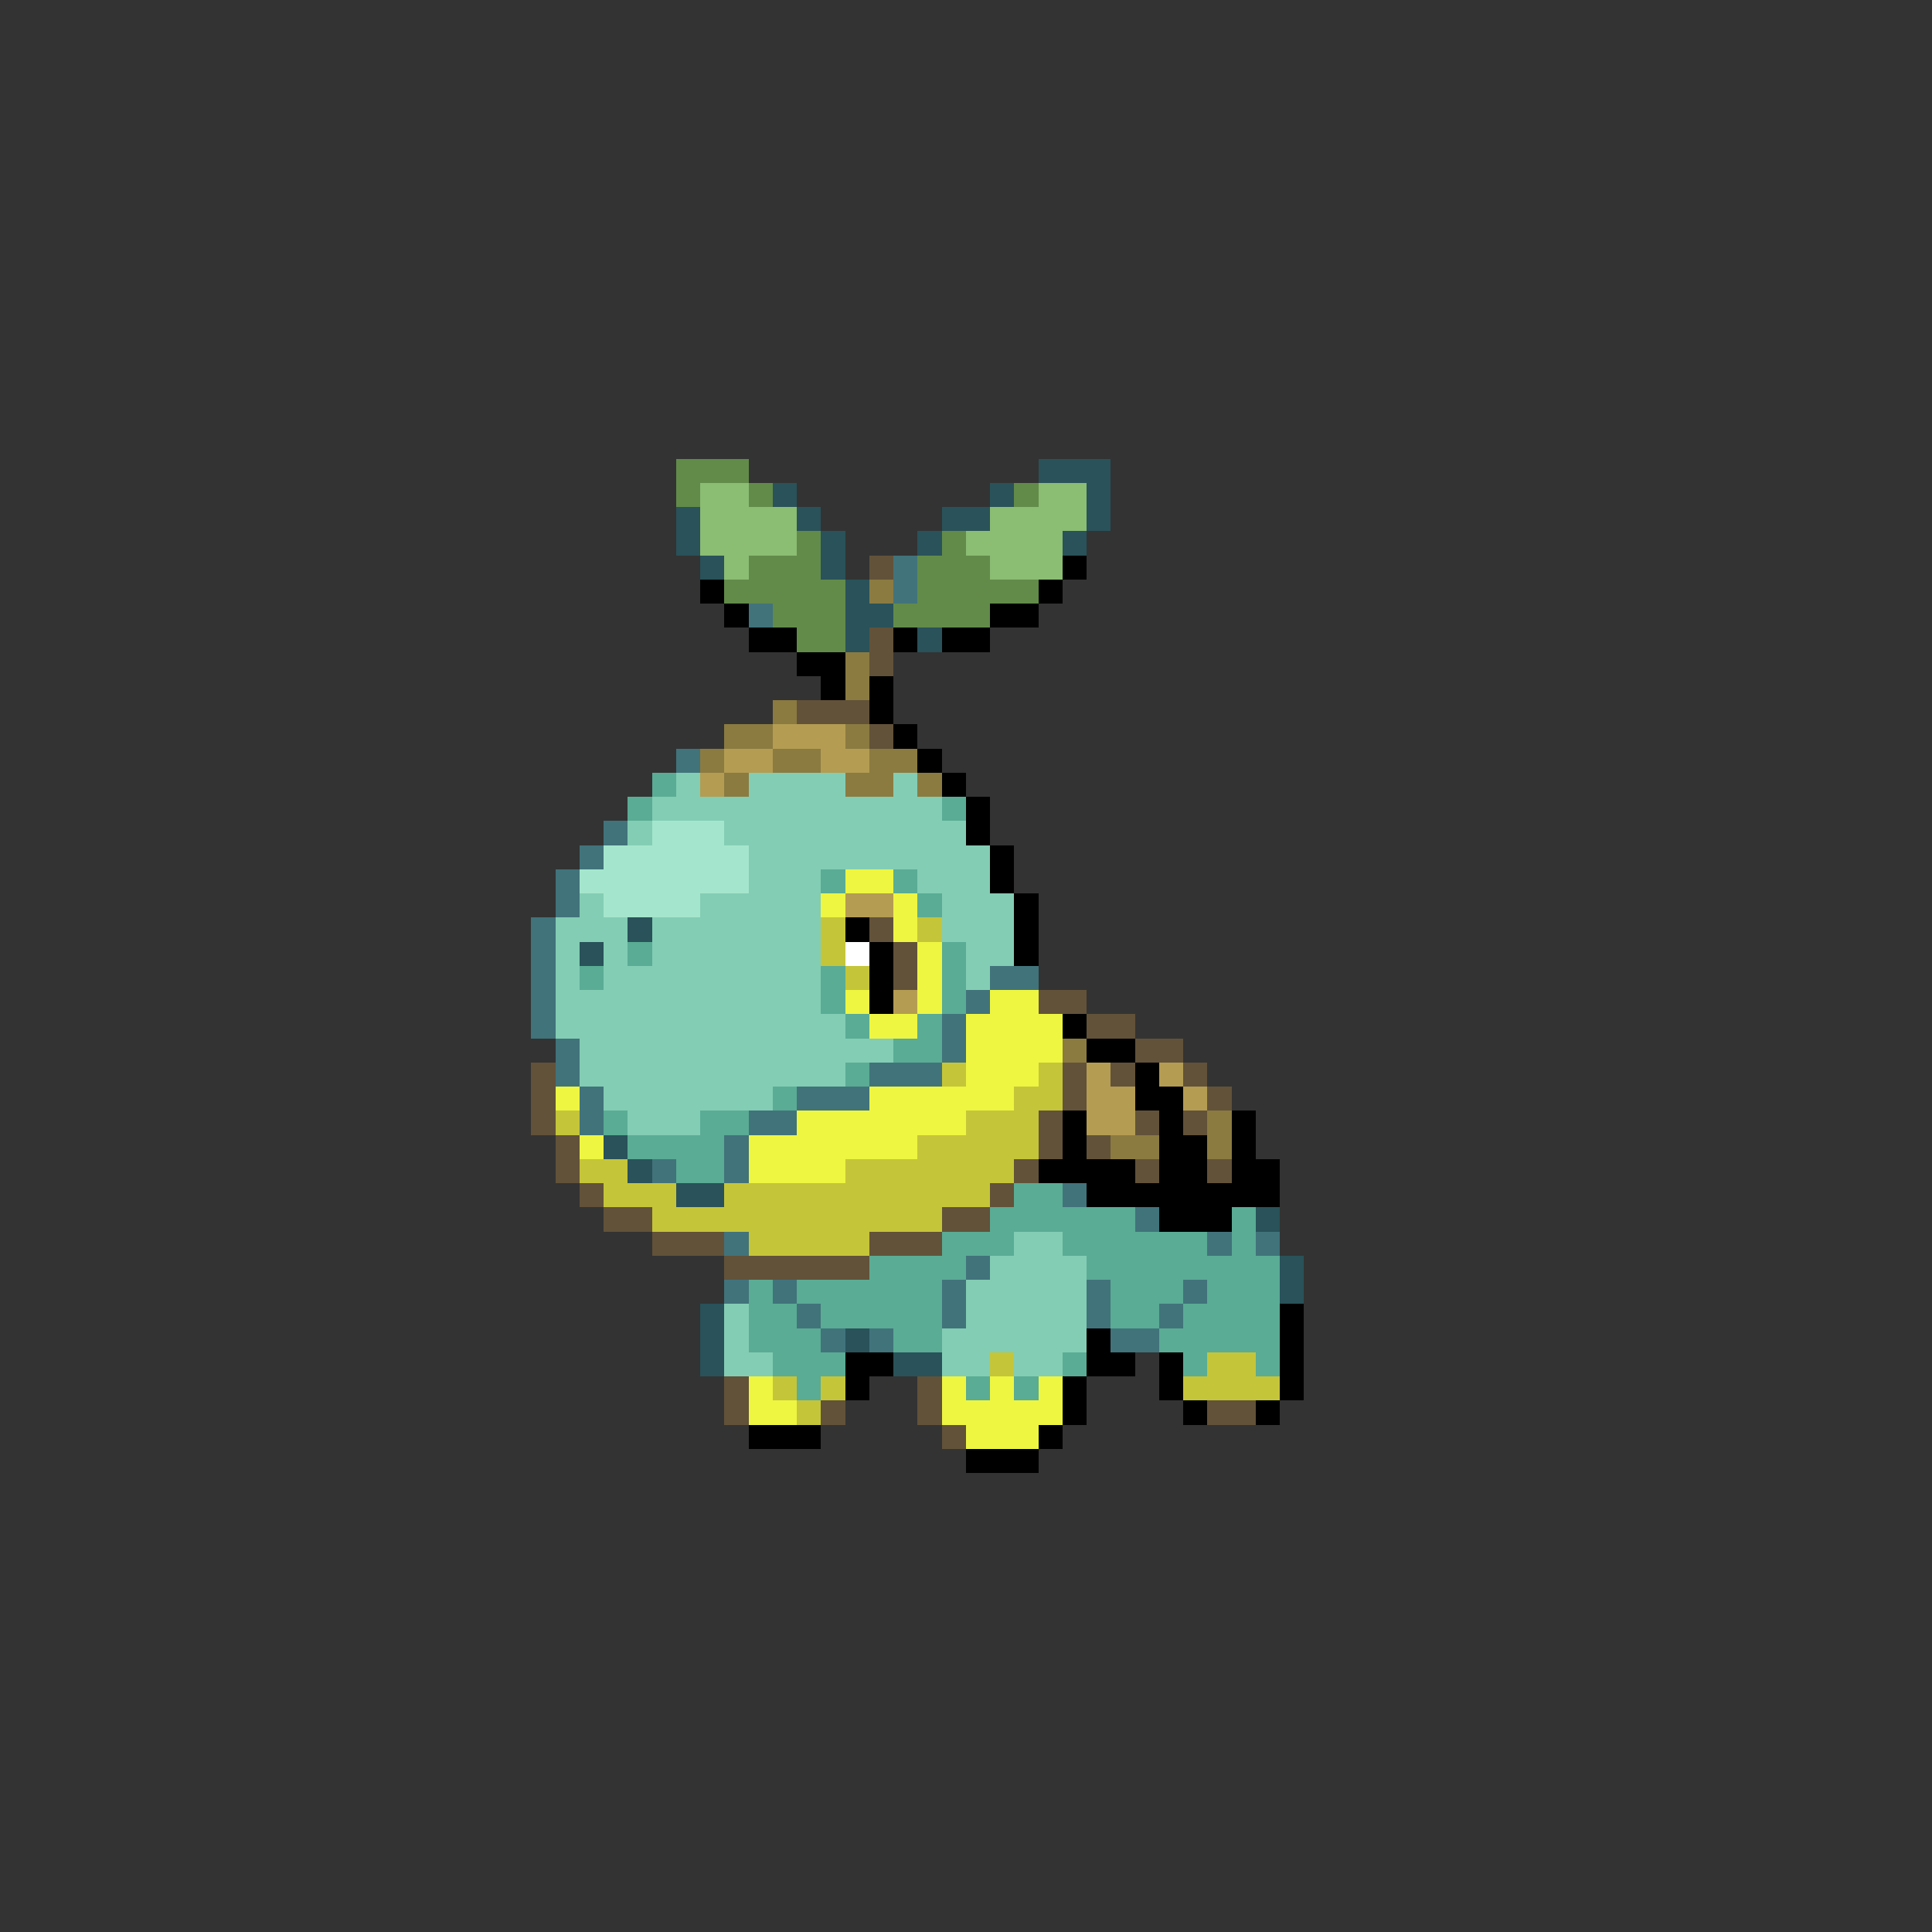 <svg xmlns="http://www.w3.org/2000/svg" viewBox="0 -0.5 80 80" shape-rendering="crispEdges">
<rect x="0" y="-0.5" width="80" height="80" fill="#333333" stroke="none"/>
<path stroke="#628b4a" d="M28 19h3M28 20h1M31 20h1M42 20h1M33 22h1M39 22h1M31 23h3M38 23h3M30 24h5M38 24h5M32 25h3M37 25h4M33 26h2" />
<path stroke="#29525a" d="M43 19h3M32 20h1M41 20h1M45 20h1M28 21h1M33 21h1M39 21h2M45 21h1M28 22h1M34 22h1M38 22h1M44 22h1M29 23h1M34 23h1M35 24h1M35 25h2M35 26h1M38 26h1M26 38h1M24 39h1M25 47h1M26 48h1M28 49h2M52 50h1M53 52h1M53 53h1M29 54h1M29 55h1M35 55h1M29 56h1M37 56h2" />
<path stroke="#8bbd73" d="M29 20h2M43 20h2M29 21h4M41 21h4M29 22h4M40 22h4M30 23h1M41 23h3" />
<path stroke="#625239" d="M36 23h1M36 26h1M36 27h1M33 29h3M36 30h1M36 38h1M37 39h1M37 40h1M43 41h2M45 42h2M47 43h2M22 44h1M44 44h1M46 44h1M49 44h1M22 45h1M44 45h1M50 45h1M22 46h1M43 46h1M47 46h1M49 46h1M23 47h1M43 47h1M45 47h1M23 48h1M42 48h1M47 48h1M50 48h1M24 49h1M41 49h1M25 50h2M39 50h2M27 51h3M36 51h3M30 52h6M30 57h1M38 57h1M30 58h1M34 58h1M38 58h1M50 58h2M39 59h1" />
<path stroke="#41737b" d="M37 23h1M37 24h1M31 25h1M28 31h1M25 34h1M24 35h1M23 36h1M23 37h1M22 38h1M22 39h1M22 40h1M41 40h2M22 41h1M40 41h1M22 42h1M39 42h1M23 43h1M39 43h1M23 44h1M36 44h3M24 45h1M33 45h3M24 46h1M31 46h2M30 47h1M27 48h1M30 48h1M44 49h1M47 50h1M30 51h1M50 51h1M52 51h1M40 52h1M30 53h1M32 53h1M39 53h1M45 53h1M49 53h1M33 54h1M39 54h1M45 54h1M48 54h1M34 55h1M36 55h1M46 55h2" />
<path stroke="#000000" d="M44 23h1M29 24h1M43 24h1M30 25h1M41 25h2M31 26h2M37 26h1M39 26h2M33 27h2M34 28h1M36 28h1M36 29h1M37 30h1M38 31h1M39 32h1M40 33h1M40 34h1M41 35h1M41 36h1M42 37h1M35 38h1M42 38h1M36 39h1M42 39h1M36 40h1M36 41h1M44 42h1M45 43h2M47 44h1M47 45h2M44 46h1M48 46h1M51 46h1M44 47h1M48 47h2M51 47h1M43 48h4M48 48h2M51 48h2M45 49h8M48 50h3M53 54h1M45 55h1M53 55h1M35 56h2M45 56h2M48 56h1M53 56h1M35 57h1M44 57h1M48 57h1M53 57h1M44 58h1M49 58h1M52 58h1M31 59h3M43 59h1M40 60h3" />
<path stroke="#8b7b41" d="M36 24h1M35 27h1M35 28h1M32 29h1M30 30h2M35 30h1M29 31h1M32 31h2M36 31h2M30 32h1M35 32h2M38 32h1M44 43h1M50 46h1M46 47h2M50 47h1" />
<path stroke="#b49c52" d="M32 30h3M30 31h2M34 31h2M29 32h1M35 37h2M37 41h1M45 44h1M48 44h1M45 45h2M49 45h1M45 46h2" />
<path stroke="#5aac94" d="M27 32h1M26 33h1M39 33h1M34 36h1M37 36h1M38 37h1M26 39h1M39 39h1M24 40h1M34 40h1M39 40h1M34 41h1M39 41h1M35 42h1M38 42h1M37 43h2M35 44h1M32 45h1M25 46h1M29 46h2M26 47h4M28 48h2M42 49h2M41 50h6M51 50h1M39 51h3M44 51h6M51 51h1M36 52h4M45 52h8M31 53h1M33 53h6M46 53h3M50 53h3M31 54h2M34 54h5M46 54h2M49 54h4M31 55h3M37 55h2M48 55h5M32 56h3M44 56h1M49 56h1M52 56h1M33 57h1M40 57h1M42 57h1" />
<path stroke="#83cdb4" d="M28 32h1M31 32h4M37 32h1M27 33h12M26 34h1M30 34h10M31 35h10M31 36h3M38 36h3M24 37h1M29 37h5M39 37h3M23 38h3M27 38h7M39 38h3M23 39h1M25 39h1M27 39h7M40 39h2M23 40h1M25 40h9M40 40h1M23 41h11M23 42h12M24 43h13M24 44h11M25 45h7M26 46h3M42 51h2M41 52h4M40 53h5M30 54h1M40 54h5M30 55h1M39 55h6M30 56h2M39 56h2M42 56h2" />
<path stroke="#a4e6cd" d="M27 34h3M25 35h6M24 36h7M25 37h4" />
<path stroke="#eef641" d="M35 36h2M34 37h1M37 37h1M37 38h1M38 39h1M38 40h1M35 41h1M38 41h1M41 41h2M36 42h2M40 42h4M40 43h4M40 44h3M23 45h1M36 45h6M33 46h7M24 47h1M31 47h7M31 48h4M31 57h1M39 57h1M41 57h1M43 57h1M31 58h2M39 58h5M40 59h3" />
<path stroke="#c5c539" d="M34 38h1M38 38h1M34 39h1M35 40h1M39 44h1M43 44h1M42 45h2M23 46h1M40 46h3M38 47h5M24 48h2M35 48h7M25 49h3M30 49h11M27 50h12M31 51h5M41 56h1M50 56h2M32 57h1M34 57h1M49 57h4M33 58h1" />
<path stroke="#ffffff" d="M35 39h1" />
</svg>
